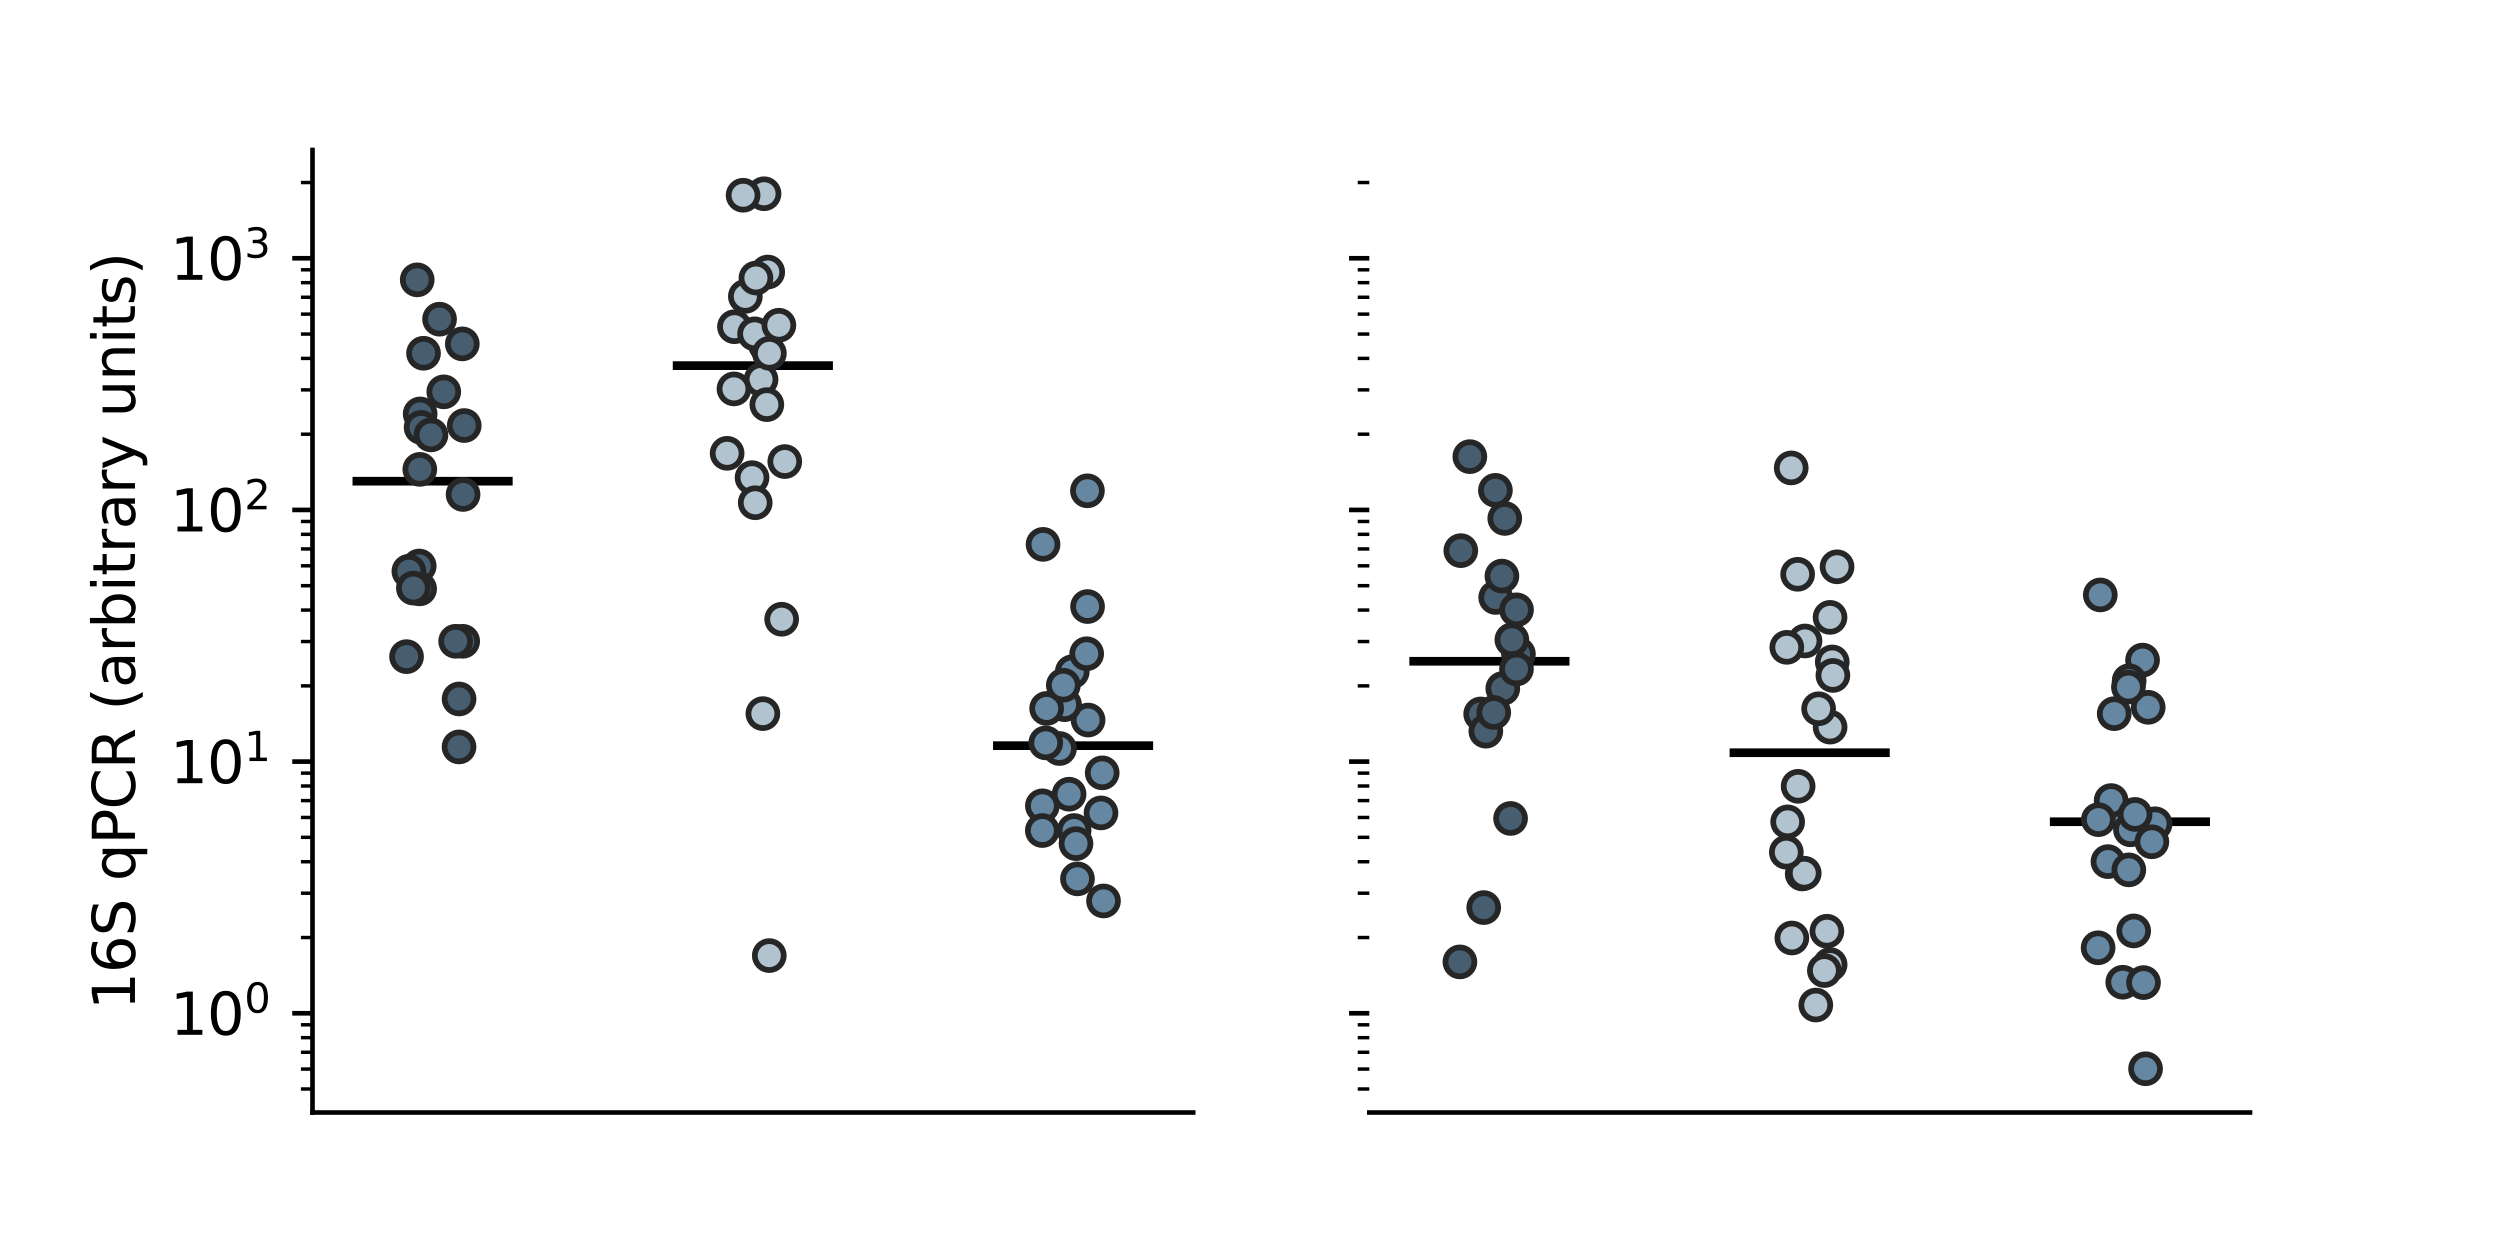 <?xml version="1.0" encoding="utf-8" standalone="no"?>
<!DOCTYPE svg PUBLIC "-//W3C//DTD SVG 1.1//EN"
  "http://www.w3.org/Graphics/SVG/1.1/DTD/svg11.dtd">
<svg xmlns:xlink="http://www.w3.org/1999/xlink" width="432pt" height="216pt" viewBox="0 0 432 216" xmlns="http://www.w3.org/2000/svg" version="1.1">
 <defs>
  <style type="text/css">*{stroke-linejoin: round; stroke-linecap: butt}</style>
 </defs>
 <g id="figure_1">
  <g id="patch_1">
   <path d="M 0 216 
L 432 216 
L 432 0 
L 0 0 
z
" style="fill: #ffffff"/>
  </g>
  <g id="axes_1">
   <g id="patch_2">
    <path d="M 54 192.24 
L 206.182 192.24 
L 206.182 25.92 
L 54 25.92 
z
" style="fill: #ffffff"/>
   </g>
   <g id="matplotlib.axis_1"/>
   <g id="matplotlib.axis_2">
    <g id="ytick_1">
     <g id="line2d_1">
      <defs>
       <path id="mba3222e190" d="M 0 0 
L -3.5 0 
" style="stroke: #000000; stroke-width: 0.8"/>
      </defs>
      <g>
       <use xlink:href="#mba3222e190" x="54" y="175.092" style="stroke: #000000; stroke-width: 0.8"/>
      </g>
     </g>
     <g id="text_1">
      <!-- $\mathdefault{10^{0}}$ -->
      <g transform="translate(29.4 178.891) scale(0.1 -0.1)">
       <defs>
        <path id="DejaVuSans-31" d="M 794 531 
L 1825 531 
L 1825 4091 
L 703 3866 
L 703 4441 
L 1819 4666 
L 2450 4666 
L 2450 531 
L 3481 531 
L 3481 0 
L 794 0 
L 794 531 
z
" transform="scale(0.016)"/>
        <path id="DejaVuSans-30" d="M 2034 4250 
Q 1547 4250 1301 3770 
Q 1056 3291 1056 2328 
Q 1056 1369 1301 889 
Q 1547 409 2034 409 
Q 2525 409 2770 889 
Q 3016 1369 3016 2328 
Q 3016 3291 2770 3770 
Q 2525 4250 2034 4250 
z
M 2034 4750 
Q 2819 4750 3233 4129 
Q 3647 3509 3647 2328 
Q 3647 1150 3233 529 
Q 2819 -91 2034 -91 
Q 1250 -91 836 529 
Q 422 1150 422 2328 
Q 422 3509 836 4129 
Q 1250 4750 2034 4750 
z
" transform="scale(0.016)"/>
       </defs>
       <use xlink:href="#DejaVuSans-31" transform="translate(0 0.766)"/>
       <use xlink:href="#DejaVuSans-30" transform="translate(63.623 0.766)"/>
       <use xlink:href="#DejaVuSans-30" transform="translate(128.203 39.047) scale(0.7)"/>
      </g>
     </g>
    </g>
    <g id="ytick_2">
     <g id="line2d_2">
      <g>
       <use xlink:href="#mba3222e190" x="54" y="131.605" style="stroke: #000000; stroke-width: 0.8"/>
      </g>
     </g>
     <g id="text_2">
      <!-- $\mathdefault{10^{1}}$ -->
      <g transform="translate(29.4 135.404) scale(0.1 -0.1)">
       <use xlink:href="#DejaVuSans-31" transform="translate(0 0.684)"/>
       <use xlink:href="#DejaVuSans-30" transform="translate(63.623 0.684)"/>
       <use xlink:href="#DejaVuSans-31" transform="translate(128.203 38.966) scale(0.7)"/>
      </g>
     </g>
    </g>
    <g id="ytick_3">
     <g id="line2d_3">
      <g>
       <use xlink:href="#mba3222e190" x="54" y="88.118" style="stroke: #000000; stroke-width: 0.8"/>
      </g>
     </g>
     <g id="text_3">
      <!-- $\mathdefault{10^{2}}$ -->
      <g transform="translate(29.4 91.917) scale(0.1 -0.1)">
       <defs>
        <path id="DejaVuSans-32" d="M 1228 531 
L 3431 531 
L 3431 0 
L 469 0 
L 469 531 
Q 828 903 1448 1529 
Q 2069 2156 2228 2338 
Q 2531 2678 2651 2914 
Q 2772 3150 2772 3378 
Q 2772 3750 2511 3984 
Q 2250 4219 1831 4219 
Q 1534 4219 1204 4116 
Q 875 4013 500 3803 
L 500 4441 
Q 881 4594 1212 4672 
Q 1544 4750 1819 4750 
Q 2544 4750 2975 4387 
Q 3406 4025 3406 3419 
Q 3406 3131 3298 2873 
Q 3191 2616 2906 2266 
Q 2828 2175 2409 1742 
Q 1991 1309 1228 531 
z
" transform="scale(0.016)"/>
       </defs>
       <use xlink:href="#DejaVuSans-31" transform="translate(0 0.766)"/>
       <use xlink:href="#DejaVuSans-30" transform="translate(63.623 0.766)"/>
       <use xlink:href="#DejaVuSans-32" transform="translate(128.203 39.047) scale(0.7)"/>
      </g>
     </g>
    </g>
    <g id="ytick_4">
     <g id="line2d_4">
      <g>
       <use xlink:href="#mba3222e190" x="54" y="44.631" style="stroke: #000000; stroke-width: 0.8"/>
      </g>
     </g>
     <g id="text_4">
      <!-- $\mathdefault{10^{3}}$ -->
      <g transform="translate(29.4 48.43) scale(0.1 -0.1)">
       <defs>
        <path id="DejaVuSans-33" d="M 2597 2516 
Q 3050 2419 3304 2112 
Q 3559 1806 3559 1356 
Q 3559 666 3084 287 
Q 2609 -91 1734 -91 
Q 1441 -91 1130 -33 
Q 819 25 488 141 
L 488 750 
Q 750 597 1062 519 
Q 1375 441 1716 441 
Q 2309 441 2620 675 
Q 2931 909 2931 1356 
Q 2931 1769 2642 2001 
Q 2353 2234 1838 2234 
L 1294 2234 
L 1294 2753 
L 1863 2753 
Q 2328 2753 2575 2939 
Q 2822 3125 2822 3475 
Q 2822 3834 2567 4026 
Q 2313 4219 1838 4219 
Q 1578 4219 1281 4162 
Q 984 4106 628 3988 
L 628 4550 
Q 988 4650 1302 4700 
Q 1616 4750 1894 4750 
Q 2613 4750 3031 4423 
Q 3450 4097 3450 3541 
Q 3450 3153 3228 2886 
Q 3006 2619 2597 2516 
z
" transform="scale(0.016)"/>
       </defs>
       <use xlink:href="#DejaVuSans-31" transform="translate(0 0.766)"/>
       <use xlink:href="#DejaVuSans-30" transform="translate(63.623 0.766)"/>
       <use xlink:href="#DejaVuSans-33" transform="translate(128.203 39.047) scale(0.7)"/>
      </g>
     </g>
    </g>
    <g id="ytick_5">
     <g id="line2d_5">
      <defs>
       <path id="m09e8d6fac7" d="M 0 0 
L -2 0 
" style="stroke: #000000; stroke-width: 0.6"/>
      </defs>
      <g>
       <use xlink:href="#m09e8d6fac7" x="54" y="188.183" style="stroke: #000000; stroke-width: 0.6"/>
      </g>
     </g>
    </g>
    <g id="ytick_6">
     <g id="line2d_6">
      <g>
       <use xlink:href="#m09e8d6fac7" x="54" y="184.739" style="stroke: #000000; stroke-width: 0.6"/>
      </g>
     </g>
    </g>
    <g id="ytick_7">
     <g id="line2d_7">
      <g>
       <use xlink:href="#m09e8d6fac7" x="54" y="181.828" style="stroke: #000000; stroke-width: 0.6"/>
      </g>
     </g>
    </g>
    <g id="ytick_8">
     <g id="line2d_8">
      <g>
       <use xlink:href="#m09e8d6fac7" x="54" y="179.306" style="stroke: #000000; stroke-width: 0.6"/>
      </g>
     </g>
    </g>
    <g id="ytick_9">
     <g id="line2d_9">
      <g>
       <use xlink:href="#m09e8d6fac7" x="54" y="177.082" style="stroke: #000000; stroke-width: 0.6"/>
      </g>
     </g>
    </g>
    <g id="ytick_10">
     <g id="line2d_10">
      <g>
       <use xlink:href="#m09e8d6fac7" x="54" y="162.001" style="stroke: #000000; stroke-width: 0.6"/>
      </g>
     </g>
    </g>
    <g id="ytick_11">
     <g id="line2d_11">
      <g>
       <use xlink:href="#m09e8d6fac7" x="54" y="154.343" style="stroke: #000000; stroke-width: 0.6"/>
      </g>
     </g>
    </g>
    <g id="ytick_12">
     <g id="line2d_12">
      <g>
       <use xlink:href="#m09e8d6fac7" x="54" y="148.91" style="stroke: #000000; stroke-width: 0.6"/>
      </g>
     </g>
    </g>
    <g id="ytick_13">
     <g id="line2d_13">
      <g>
       <use xlink:href="#m09e8d6fac7" x="54" y="144.696" style="stroke: #000000; stroke-width: 0.6"/>
      </g>
     </g>
    </g>
    <g id="ytick_14">
     <g id="line2d_14">
      <g>
       <use xlink:href="#m09e8d6fac7" x="54" y="141.253" style="stroke: #000000; stroke-width: 0.6"/>
      </g>
     </g>
    </g>
    <g id="ytick_15">
     <g id="line2d_15">
      <g>
       <use xlink:href="#m09e8d6fac7" x="54" y="138.341" style="stroke: #000000; stroke-width: 0.6"/>
      </g>
     </g>
    </g>
    <g id="ytick_16">
     <g id="line2d_16">
      <g>
       <use xlink:href="#m09e8d6fac7" x="54" y="135.819" style="stroke: #000000; stroke-width: 0.6"/>
      </g>
     </g>
    </g>
    <g id="ytick_17">
     <g id="line2d_17">
      <g>
       <use xlink:href="#m09e8d6fac7" x="54" y="133.595" style="stroke: #000000; stroke-width: 0.6"/>
      </g>
     </g>
    </g>
    <g id="ytick_18">
     <g id="line2d_18">
      <g>
       <use xlink:href="#m09e8d6fac7" x="54" y="118.514" style="stroke: #000000; stroke-width: 0.6"/>
      </g>
     </g>
    </g>
    <g id="ytick_19">
     <g id="line2d_19">
      <g>
       <use xlink:href="#m09e8d6fac7" x="54" y="110.856" style="stroke: #000000; stroke-width: 0.6"/>
      </g>
     </g>
    </g>
    <g id="ytick_20">
     <g id="line2d_20">
      <g>
       <use xlink:href="#m09e8d6fac7" x="54" y="105.423" style="stroke: #000000; stroke-width: 0.6"/>
      </g>
     </g>
    </g>
    <g id="ytick_21">
     <g id="line2d_21">
      <g>
       <use xlink:href="#m09e8d6fac7" x="54" y="101.209" style="stroke: #000000; stroke-width: 0.6"/>
      </g>
     </g>
    </g>
    <g id="ytick_22">
     <g id="line2d_22">
      <g>
       <use xlink:href="#m09e8d6fac7" x="54" y="97.766" style="stroke: #000000; stroke-width: 0.6"/>
      </g>
     </g>
    </g>
    <g id="ytick_23">
     <g id="line2d_23">
      <g>
       <use xlink:href="#m09e8d6fac7" x="54" y="94.854" style="stroke: #000000; stroke-width: 0.6"/>
      </g>
     </g>
    </g>
    <g id="ytick_24">
     <g id="line2d_24">
      <g>
       <use xlink:href="#m09e8d6fac7" x="54" y="92.332" style="stroke: #000000; stroke-width: 0.6"/>
      </g>
     </g>
    </g>
    <g id="ytick_25">
     <g id="line2d_25">
      <g>
       <use xlink:href="#m09e8d6fac7" x="54" y="90.108" style="stroke: #000000; stroke-width: 0.6"/>
      </g>
     </g>
    </g>
    <g id="ytick_26">
     <g id="line2d_26">
      <g>
       <use xlink:href="#m09e8d6fac7" x="54" y="75.027" style="stroke: #000000; stroke-width: 0.6"/>
      </g>
     </g>
    </g>
    <g id="ytick_27">
     <g id="line2d_27">
      <g>
       <use xlink:href="#m09e8d6fac7" x="54" y="67.37" style="stroke: #000000; stroke-width: 0.6"/>
      </g>
     </g>
    </g>
    <g id="ytick_28">
     <g id="line2d_28">
      <g>
       <use xlink:href="#m09e8d6fac7" x="54" y="61.936" style="stroke: #000000; stroke-width: 0.6"/>
      </g>
     </g>
    </g>
    <g id="ytick_29">
     <g id="line2d_29">
      <g>
       <use xlink:href="#m09e8d6fac7" x="54" y="57.722" style="stroke: #000000; stroke-width: 0.6"/>
      </g>
     </g>
    </g>
    <g id="ytick_30">
     <g id="line2d_30">
      <g>
       <use xlink:href="#m09e8d6fac7" x="54" y="54.279" style="stroke: #000000; stroke-width: 0.6"/>
      </g>
     </g>
    </g>
    <g id="ytick_31">
     <g id="line2d_31">
      <g>
       <use xlink:href="#m09e8d6fac7" x="54" y="51.367" style="stroke: #000000; stroke-width: 0.6"/>
      </g>
     </g>
    </g>
    <g id="ytick_32">
     <g id="line2d_32">
      <g>
       <use xlink:href="#m09e8d6fac7" x="54" y="48.845" style="stroke: #000000; stroke-width: 0.6"/>
      </g>
     </g>
    </g>
    <g id="ytick_33">
     <g id="line2d_33">
      <g>
       <use xlink:href="#m09e8d6fac7" x="54" y="46.621" style="stroke: #000000; stroke-width: 0.6"/>
      </g>
     </g>
    </g>
    <g id="ytick_34">
     <g id="line2d_34">
      <g>
       <use xlink:href="#m09e8d6fac7" x="54" y="31.54" style="stroke: #000000; stroke-width: 0.6"/>
      </g>
     </g>
    </g>
    <g id="text_5">
     <!-- 16S qPCR (arbitrary units) -->
     <g transform="translate(23.32 174.509) rotate(-90) scale(0.1 -0.1)">
      <defs>
       <path id="DejaVuSans-36" d="M 2113 2584 
Q 1688 2584 1439 2293 
Q 1191 2003 1191 1497 
Q 1191 994 1439 701 
Q 1688 409 2113 409 
Q 2538 409 2786 701 
Q 3034 994 3034 1497 
Q 3034 2003 2786 2293 
Q 2538 2584 2113 2584 
z
M 3366 4563 
L 3366 3988 
Q 3128 4100 2886 4159 
Q 2644 4219 2406 4219 
Q 1781 4219 1451 3797 
Q 1122 3375 1075 2522 
Q 1259 2794 1537 2939 
Q 1816 3084 2150 3084 
Q 2853 3084 3261 2657 
Q 3669 2231 3669 1497 
Q 3669 778 3244 343 
Q 2819 -91 2113 -91 
Q 1303 -91 875 529 
Q 447 1150 447 2328 
Q 447 3434 972 4092 
Q 1497 4750 2381 4750 
Q 2619 4750 2861 4703 
Q 3103 4656 3366 4563 
z
" transform="scale(0.016)"/>
       <path id="DejaVuSans-53" d="M 3425 4513 
L 3425 3897 
Q 3066 4069 2747 4153 
Q 2428 4238 2131 4238 
Q 1616 4238 1336 4038 
Q 1056 3838 1056 3469 
Q 1056 3159 1242 3001 
Q 1428 2844 1947 2747 
L 2328 2669 
Q 3034 2534 3370 2195 
Q 3706 1856 3706 1288 
Q 3706 609 3251 259 
Q 2797 -91 1919 -91 
Q 1588 -91 1214 -16 
Q 841 59 441 206 
L 441 856 
Q 825 641 1194 531 
Q 1563 422 1919 422 
Q 2459 422 2753 634 
Q 3047 847 3047 1241 
Q 3047 1584 2836 1778 
Q 2625 1972 2144 2069 
L 1759 2144 
Q 1053 2284 737 2584 
Q 422 2884 422 3419 
Q 422 4038 858 4394 
Q 1294 4750 2059 4750 
Q 2388 4750 2728 4690 
Q 3069 4631 3425 4513 
z
" transform="scale(0.016)"/>
       <path id="DejaVuSans-20" transform="scale(0.016)"/>
       <path id="DejaVuSans-71" d="M 947 1747 
Q 947 1113 1208 752 
Q 1469 391 1925 391 
Q 2381 391 2643 752 
Q 2906 1113 2906 1747 
Q 2906 2381 2643 2742 
Q 2381 3103 1925 3103 
Q 1469 3103 1208 2742 
Q 947 2381 947 1747 
z
M 2906 525 
Q 2725 213 2448 61 
Q 2172 -91 1784 -91 
Q 1150 -91 751 415 
Q 353 922 353 1747 
Q 353 2572 751 3078 
Q 1150 3584 1784 3584 
Q 2172 3584 2448 3432 
Q 2725 3281 2906 2969 
L 2906 3500 
L 3481 3500 
L 3481 -1331 
L 2906 -1331 
L 2906 525 
z
" transform="scale(0.016)"/>
       <path id="DejaVuSans-50" d="M 1259 4147 
L 1259 2394 
L 2053 2394 
Q 2494 2394 2734 2622 
Q 2975 2850 2975 3272 
Q 2975 3691 2734 3919 
Q 2494 4147 2053 4147 
L 1259 4147 
z
M 628 4666 
L 2053 4666 
Q 2838 4666 3239 4311 
Q 3641 3956 3641 3272 
Q 3641 2581 3239 2228 
Q 2838 1875 2053 1875 
L 1259 1875 
L 1259 0 
L 628 0 
L 628 4666 
z
" transform="scale(0.016)"/>
       <path id="DejaVuSans-43" d="M 4122 4306 
L 4122 3641 
Q 3803 3938 3442 4084 
Q 3081 4231 2675 4231 
Q 1875 4231 1450 3742 
Q 1025 3253 1025 2328 
Q 1025 1406 1450 917 
Q 1875 428 2675 428 
Q 3081 428 3442 575 
Q 3803 722 4122 1019 
L 4122 359 
Q 3791 134 3420 21 
Q 3050 -91 2638 -91 
Q 1578 -91 968 557 
Q 359 1206 359 2328 
Q 359 3453 968 4101 
Q 1578 4750 2638 4750 
Q 3056 4750 3426 4639 
Q 3797 4528 4122 4306 
z
" transform="scale(0.016)"/>
       <path id="DejaVuSans-52" d="M 2841 2188 
Q 3044 2119 3236 1894 
Q 3428 1669 3622 1275 
L 4263 0 
L 3584 0 
L 2988 1197 
Q 2756 1666 2539 1819 
Q 2322 1972 1947 1972 
L 1259 1972 
L 1259 0 
L 628 0 
L 628 4666 
L 2053 4666 
Q 2853 4666 3247 4331 
Q 3641 3997 3641 3322 
Q 3641 2881 3436 2590 
Q 3231 2300 2841 2188 
z
M 1259 4147 
L 1259 2491 
L 2053 2491 
Q 2509 2491 2742 2702 
Q 2975 2913 2975 3322 
Q 2975 3731 2742 3939 
Q 2509 4147 2053 4147 
L 1259 4147 
z
" transform="scale(0.016)"/>
       <path id="DejaVuSans-28" d="M 1984 4856 
Q 1566 4138 1362 3434 
Q 1159 2731 1159 2009 
Q 1159 1288 1364 580 
Q 1569 -128 1984 -844 
L 1484 -844 
Q 1016 -109 783 600 
Q 550 1309 550 2009 
Q 550 2706 781 3412 
Q 1013 4119 1484 4856 
L 1984 4856 
z
" transform="scale(0.016)"/>
       <path id="DejaVuSans-61" d="M 2194 1759 
Q 1497 1759 1228 1600 
Q 959 1441 959 1056 
Q 959 750 1161 570 
Q 1363 391 1709 391 
Q 2188 391 2477 730 
Q 2766 1069 2766 1631 
L 2766 1759 
L 2194 1759 
z
M 3341 1997 
L 3341 0 
L 2766 0 
L 2766 531 
Q 2569 213 2275 61 
Q 1981 -91 1556 -91 
Q 1019 -91 701 211 
Q 384 513 384 1019 
Q 384 1609 779 1909 
Q 1175 2209 1959 2209 
L 2766 2209 
L 2766 2266 
Q 2766 2663 2505 2880 
Q 2244 3097 1772 3097 
Q 1472 3097 1187 3025 
Q 903 2953 641 2809 
L 641 3341 
Q 956 3463 1253 3523 
Q 1550 3584 1831 3584 
Q 2591 3584 2966 3190 
Q 3341 2797 3341 1997 
z
" transform="scale(0.016)"/>
       <path id="DejaVuSans-72" d="M 2631 2963 
Q 2534 3019 2420 3045 
Q 2306 3072 2169 3072 
Q 1681 3072 1420 2755 
Q 1159 2438 1159 1844 
L 1159 0 
L 581 0 
L 581 3500 
L 1159 3500 
L 1159 2956 
Q 1341 3275 1631 3429 
Q 1922 3584 2338 3584 
Q 2397 3584 2469 3576 
Q 2541 3569 2628 3553 
L 2631 2963 
z
" transform="scale(0.016)"/>
       <path id="DejaVuSans-62" d="M 3116 1747 
Q 3116 2381 2855 2742 
Q 2594 3103 2138 3103 
Q 1681 3103 1420 2742 
Q 1159 2381 1159 1747 
Q 1159 1113 1420 752 
Q 1681 391 2138 391 
Q 2594 391 2855 752 
Q 3116 1113 3116 1747 
z
M 1159 2969 
Q 1341 3281 1617 3432 
Q 1894 3584 2278 3584 
Q 2916 3584 3314 3078 
Q 3713 2572 3713 1747 
Q 3713 922 3314 415 
Q 2916 -91 2278 -91 
Q 1894 -91 1617 61 
Q 1341 213 1159 525 
L 1159 0 
L 581 0 
L 581 4863 
L 1159 4863 
L 1159 2969 
z
" transform="scale(0.016)"/>
       <path id="DejaVuSans-69" d="M 603 3500 
L 1178 3500 
L 1178 0 
L 603 0 
L 603 3500 
z
M 603 4863 
L 1178 4863 
L 1178 4134 
L 603 4134 
L 603 4863 
z
" transform="scale(0.016)"/>
       <path id="DejaVuSans-74" d="M 1172 4494 
L 1172 3500 
L 2356 3500 
L 2356 3053 
L 1172 3053 
L 1172 1153 
Q 1172 725 1289 603 
Q 1406 481 1766 481 
L 2356 481 
L 2356 0 
L 1766 0 
Q 1100 0 847 248 
Q 594 497 594 1153 
L 594 3053 
L 172 3053 
L 172 3500 
L 594 3500 
L 594 4494 
L 1172 4494 
z
" transform="scale(0.016)"/>
       <path id="DejaVuSans-79" d="M 2059 -325 
Q 1816 -950 1584 -1140 
Q 1353 -1331 966 -1331 
L 506 -1331 
L 506 -850 
L 844 -850 
Q 1081 -850 1212 -737 
Q 1344 -625 1503 -206 
L 1606 56 
L 191 3500 
L 800 3500 
L 1894 763 
L 2988 3500 
L 3597 3500 
L 2059 -325 
z
" transform="scale(0.016)"/>
       <path id="DejaVuSans-75" d="M 544 1381 
L 544 3500 
L 1119 3500 
L 1119 1403 
Q 1119 906 1312 657 
Q 1506 409 1894 409 
Q 2359 409 2629 706 
Q 2900 1003 2900 1516 
L 2900 3500 
L 3475 3500 
L 3475 0 
L 2900 0 
L 2900 538 
Q 2691 219 2414 64 
Q 2138 -91 1772 -91 
Q 1169 -91 856 284 
Q 544 659 544 1381 
z
M 1991 3584 
L 1991 3584 
z
" transform="scale(0.016)"/>
       <path id="DejaVuSans-6e" d="M 3513 2113 
L 3513 0 
L 2938 0 
L 2938 2094 
Q 2938 2591 2744 2837 
Q 2550 3084 2163 3084 
Q 1697 3084 1428 2787 
Q 1159 2491 1159 1978 
L 1159 0 
L 581 0 
L 581 3500 
L 1159 3500 
L 1159 2956 
Q 1366 3272 1645 3428 
Q 1925 3584 2291 3584 
Q 2894 3584 3203 3211 
Q 3513 2838 3513 2113 
z
" transform="scale(0.016)"/>
       <path id="DejaVuSans-73" d="M 2834 3397 
L 2834 2853 
Q 2591 2978 2328 3040 
Q 2066 3103 1784 3103 
Q 1356 3103 1142 2972 
Q 928 2841 928 2578 
Q 928 2378 1081 2264 
Q 1234 2150 1697 2047 
L 1894 2003 
Q 2506 1872 2764 1633 
Q 3022 1394 3022 966 
Q 3022 478 2636 193 
Q 2250 -91 1575 -91 
Q 1294 -91 989 -36 
Q 684 19 347 128 
L 347 722 
Q 666 556 975 473 
Q 1284 391 1588 391 
Q 1994 391 2212 530 
Q 2431 669 2431 922 
Q 2431 1156 2273 1281 
Q 2116 1406 1581 1522 
L 1381 1569 
Q 847 1681 609 1914 
Q 372 2147 372 2553 
Q 372 3047 722 3315 
Q 1072 3584 1716 3584 
Q 2034 3584 2315 3537 
Q 2597 3491 2834 3397 
z
" transform="scale(0.016)"/>
       <path id="DejaVuSans-29" d="M 513 4856 
L 1013 4856 
Q 1481 4119 1714 3412 
Q 1947 2706 1947 2009 
Q 1947 1309 1714 600 
Q 1481 -109 1013 -844 
L 513 -844 
Q 928 -128 1133 580 
Q 1338 1288 1338 2009 
Q 1338 2731 1133 3434 
Q 928 4138 513 4856 
z
" transform="scale(0.016)"/>
      </defs>
      <use xlink:href="#DejaVuSans-31"/>
      <use xlink:href="#DejaVuSans-36" x="63.623"/>
      <use xlink:href="#DejaVuSans-53" x="127.246"/>
      <use xlink:href="#DejaVuSans-20" x="190.723"/>
      <use xlink:href="#DejaVuSans-71" x="222.51"/>
      <use xlink:href="#DejaVuSans-50" x="285.986"/>
      <use xlink:href="#DejaVuSans-43" x="346.289"/>
      <use xlink:href="#DejaVuSans-52" x="416.113"/>
      <use xlink:href="#DejaVuSans-20" x="485.596"/>
      <use xlink:href="#DejaVuSans-28" x="517.383"/>
      <use xlink:href="#DejaVuSans-61" x="556.396"/>
      <use xlink:href="#DejaVuSans-72" x="617.676"/>
      <use xlink:href="#DejaVuSans-62" x="658.789"/>
      <use xlink:href="#DejaVuSans-69" x="722.266"/>
      <use xlink:href="#DejaVuSans-74" x="750.049"/>
      <use xlink:href="#DejaVuSans-72" x="789.258"/>
      <use xlink:href="#DejaVuSans-61" x="830.371"/>
      <use xlink:href="#DejaVuSans-72" x="891.65"/>
      <use xlink:href="#DejaVuSans-79" x="932.764"/>
      <use xlink:href="#DejaVuSans-20" x="991.943"/>
      <use xlink:href="#DejaVuSans-75" x="1023.73"/>
      <use xlink:href="#DejaVuSans-6e" x="1087.109"/>
      <use xlink:href="#DejaVuSans-69" x="1150.488"/>
      <use xlink:href="#DejaVuSans-74" x="1178.271"/>
      <use xlink:href="#DejaVuSans-73" x="1217.48"/>
      <use xlink:href="#DejaVuSans-29" x="1269.58"/>
     </g>
    </g>
   </g>
   <g id="LineCollection_1">
    <path d="M 60.917 83.151 
L 88.587 83.151 
" clip-path="url(#p75108fe30d)" style="fill: none; stroke: #000000; stroke-width: 1.5"/>
   </g>
   <g id="LineCollection_2">
    <path d="M 116.256 63.182 
L 143.926 63.182 
" clip-path="url(#p75108fe30d)" style="fill: none; stroke: #000000; stroke-width: 1.5"/>
   </g>
   <g id="LineCollection_3">
    <path d="M 171.595 128.85 
L 199.264 128.85 
" clip-path="url(#p75108fe30d)" style="fill: none; stroke: #000000; stroke-width: 1.5"/>
   </g>
   <g id="patch_3">
    <path d="M 54 192.24 
L 54 25.92 
" style="fill: none; stroke: #000000; stroke-width: 0.8; stroke-linejoin: miter; stroke-linecap: square"/>
   </g>
   <g id="patch_4">
    <path d="M 54 192.24 
L 206.182 192.24 
" style="fill: none; stroke: #000000; stroke-width: 0.8; stroke-linejoin: miter; stroke-linecap: square"/>
   </g>
   <g id="PathCollection_1">
    <defs>
     <path id="C0_0_442e6385e1" d="M 0 2.5 
C 0.663 2.5 1.299 2.237 1.768 1.768 
C 2.237 1.299 2.5 0.663 2.5 -0 
C 2.5 -0.663 2.237 -1.299 1.768 -1.768 
C 1.299 -2.237 0.663 -2.5 0 -2.5 
C -0.663 -2.5 -1.299 -2.237 -1.768 -1.768 
C -2.237 -1.299 -2.5 -0.663 -2.5 0 
C -2.5 0.663 -2.237 1.299 -1.768 1.768 
C -1.299 2.237 -0.663 2.5 0 2.5 
z
"/>
    </defs>
    <g clip-path="url(#p75108fe30d)">
     <use xlink:href="#C0_0_442e6385e1" x="72.603" y="71.528" style="fill: #465e70; stroke: #262626"/>
    </g>
    <g clip-path="url(#p75108fe30d)">
     <use xlink:href="#C0_0_442e6385e1" x="72.438" y="97.805" style="fill: #465e70; stroke: #262626"/>
    </g>
    <g clip-path="url(#p75108fe30d)">
     <use xlink:href="#C0_0_442e6385e1" x="72.543" y="81.107" style="fill: #465e70; stroke: #262626"/>
    </g>
    <g clip-path="url(#p75108fe30d)">
     <use xlink:href="#C0_0_442e6385e1" x="75.956" y="55.153" style="fill: #465e70; stroke: #262626"/>
    </g>
    <g clip-path="url(#p75108fe30d)">
     <use xlink:href="#C0_0_442e6385e1" x="72.512" y="101.753" style="fill: #465e70; stroke: #262626"/>
    </g>
    <g clip-path="url(#p75108fe30d)">
     <use xlink:href="#C0_0_442e6385e1" x="79.321" y="129.066" style="fill: #465e70; stroke: #262626"/>
    </g>
    <g clip-path="url(#p75108fe30d)">
     <use xlink:href="#C0_0_442e6385e1" x="76.683" y="67.709" style="fill: #465e70; stroke: #262626"/>
    </g>
    <g clip-path="url(#p75108fe30d)">
     <use xlink:href="#C0_0_442e6385e1" x="80.22" y="73.534" style="fill: #465e70; stroke: #262626"/>
    </g>
    <g clip-path="url(#p75108fe30d)">
     <use xlink:href="#C0_0_442e6385e1" x="73.185" y="61.042" style="fill: #465e70; stroke: #262626"/>
    </g>
    <g clip-path="url(#p75108fe30d)">
     <use xlink:href="#C0_0_442e6385e1" x="72.765" y="73.858" style="fill: #465e70; stroke: #262626"/>
    </g>
    <g clip-path="url(#p75108fe30d)">
     <use xlink:href="#C0_0_442e6385e1" x="79.954" y="110.814" style="fill: #465e70; stroke: #262626"/>
    </g>
    <g clip-path="url(#p75108fe30d)">
     <use xlink:href="#C0_0_442e6385e1" x="79.886" y="59.424" style="fill: #465e70; stroke: #262626"/>
    </g>
    <g clip-path="url(#p75108fe30d)">
     <use xlink:href="#C0_0_442e6385e1" x="70.653" y="98.711" style="fill: #465e70; stroke: #262626"/>
    </g>
    <g clip-path="url(#p75108fe30d)">
     <use xlink:href="#C0_0_442e6385e1" x="80.017" y="85.443" style="fill: #465e70; stroke: #262626"/>
    </g>
    <g clip-path="url(#p75108fe30d)">
     <use xlink:href="#C0_0_442e6385e1" x="78.735" y="110.814" style="fill: #465e70; stroke: #262626"/>
    </g>
    <g clip-path="url(#p75108fe30d)">
     <use xlink:href="#C0_0_442e6385e1" x="79.329" y="120.782" style="fill: #465e70; stroke: #262626"/>
    </g>
    <g clip-path="url(#p75108fe30d)">
     <use xlink:href="#C0_0_442e6385e1" x="70.251" y="113.468" style="fill: #465e70; stroke: #262626"/>
    </g>
    <g clip-path="url(#p75108fe30d)">
     <use xlink:href="#C0_0_442e6385e1" x="74.474" y="75.152" style="fill: #465e70; stroke: #262626"/>
    </g>
    <g clip-path="url(#p75108fe30d)">
     <use xlink:href="#C0_0_442e6385e1" x="71.431" y="101.624" style="fill: #465e70; stroke: #262626"/>
    </g>
    <g clip-path="url(#p75108fe30d)">
     <use xlink:href="#C0_0_442e6385e1" x="72.095" y="48.357" style="fill: #465e70; stroke: #262626"/>
    </g>
   </g>
   <g id="PathCollection_2">
    <defs>
     <path id="C1_0_521fe008a7" d="M 0 2.5 
C 0.663 2.5 1.299 2.237 1.768 1.768 
C 2.237 1.299 2.5 0.663 2.5 -0 
C 2.5 -0.663 2.237 -1.299 1.768 -1.768 
C 1.299 -2.237 0.663 -2.5 0 -2.5 
C -0.663 -2.5 -1.299 -2.237 -1.768 -1.768 
C -2.237 -1.299 -2.5 -0.663 -2.5 0 
C -2.5 0.663 -2.237 1.299 -1.768 1.768 
C -1.299 2.237 -0.663 2.5 0 2.5 
z
"/>
    </defs>
    <g clip-path="url(#p75108fe30d)">
     <use xlink:href="#C1_0_521fe008a7" x="131.51" y="65.583" style="fill: #b2c3d0; stroke: #262626"/>
    </g>
    <g clip-path="url(#p75108fe30d)">
     <use xlink:href="#C1_0_521fe008a7" x="129.955" y="82.54" style="fill: #b2c3d0; stroke: #262626"/>
    </g>
    <g clip-path="url(#p75108fe30d)">
     <use xlink:href="#C1_0_521fe008a7" x="125.648" y="78.333" style="fill: #b2c3d0; stroke: #262626"/>
    </g>
    <g clip-path="url(#p75108fe30d)">
     <use xlink:href="#C1_0_521fe008a7" x="132.027" y="33.48" style="fill: #b2c3d0; stroke: #262626"/>
    </g>
    <g clip-path="url(#p75108fe30d)">
     <use xlink:href="#C1_0_521fe008a7" x="132.509" y="69.919" style="fill: #b2c3d0; stroke: #262626"/>
    </g>
    <g clip-path="url(#p75108fe30d)">
     <use xlink:href="#C1_0_521fe008a7" x="132.93" y="165.126" style="fill: #b2c3d0; stroke: #262626"/>
    </g>
    <g clip-path="url(#p75108fe30d)">
     <use xlink:href="#C1_0_521fe008a7" x="135.61" y="79.757" style="fill: #b2c3d0; stroke: #262626"/>
    </g>
    <g clip-path="url(#p75108fe30d)">
     <use xlink:href="#C1_0_521fe008a7" x="126.83" y="67.201" style="fill: #b2c3d0; stroke: #262626"/>
    </g>
    <g clip-path="url(#p75108fe30d)">
     <use xlink:href="#C1_0_521fe008a7" x="126.916" y="56.457" style="fill: #b2c3d0; stroke: #262626"/>
    </g>
    <g clip-path="url(#p75108fe30d)">
     <use xlink:href="#C1_0_521fe008a7" x="132.285" y="59.628" style="fill: #b2c3d0; stroke: #262626"/>
    </g>
    <g clip-path="url(#p75108fe30d)">
     <use xlink:href="#C1_0_521fe008a7" x="130.394" y="57.686" style="fill: #b2c3d0; stroke: #262626"/>
    </g>
    <g clip-path="url(#p75108fe30d)">
     <use xlink:href="#C1_0_521fe008a7" x="128.406" y="33.739" style="fill: #b2c3d0; stroke: #262626"/>
    </g>
    <g clip-path="url(#p75108fe30d)">
     <use xlink:href="#C1_0_521fe008a7" x="131.826" y="123.315" style="fill: #b2c3d0; stroke: #262626"/>
    </g>
    <g clip-path="url(#p75108fe30d)">
     <use xlink:href="#C1_0_521fe008a7" x="128.796" y="51.214" style="fill: #b2c3d0; stroke: #262626"/>
    </g>
    <g clip-path="url(#p75108fe30d)">
     <use xlink:href="#C1_0_521fe008a7" x="135.071" y="107.005" style="fill: #b2c3d0; stroke: #262626"/>
    </g>
    <g clip-path="url(#p75108fe30d)">
     <use xlink:href="#C1_0_521fe008a7" x="132.948" y="61.052" style="fill: #b2c3d0; stroke: #262626"/>
    </g>
    <g clip-path="url(#p75108fe30d)">
     <use xlink:href="#C1_0_521fe008a7" x="130.503" y="86.876" style="fill: #b2c3d0; stroke: #262626"/>
    </g>
    <g clip-path="url(#p75108fe30d)">
     <use xlink:href="#C1_0_521fe008a7" x="132.667" y="47.007" style="fill: #b2c3d0; stroke: #262626"/>
    </g>
    <g clip-path="url(#p75108fe30d)">
     <use xlink:href="#C1_0_521fe008a7" x="130.626" y="48.043" style="fill: #b2c3d0; stroke: #262626"/>
    </g>
    <g clip-path="url(#p75108fe30d)">
     <use xlink:href="#C1_0_521fe008a7" x="134.589" y="56.198" style="fill: #b2c3d0; stroke: #262626"/>
    </g>
   </g>
   <g id="PathCollection_3">
    <defs>
     <path id="C2_0_f19fcb92e0" d="M 0 2.5 
C 0.663 2.5 1.299 2.237 1.768 1.768 
C 2.237 1.299 2.5 0.663 2.5 -0 
C 2.5 -0.663 2.237 -1.299 1.768 -1.768 
C 1.299 -2.237 0.663 -2.5 0 -2.5 
C -0.663 -2.5 -1.299 -2.237 -1.768 -1.768 
C -2.237 -1.299 -2.5 -0.663 -2.5 0 
C -2.5 0.663 -2.237 1.299 -1.768 1.768 
C -1.299 2.237 -0.663 2.5 0 2.5 
z
"/>
    </defs>
    <g clip-path="url(#p75108fe30d)">
     <use xlink:href="#C2_0_f19fcb92e0" x="180.123" y="139.245" style="fill: #6587a1; stroke: #262626"/>
    </g>
    <g clip-path="url(#p75108fe30d)">
     <use xlink:href="#C2_0_f19fcb92e0" x="185.285" y="116.074" style="fill: #6587a1; stroke: #262626"/>
    </g>
    <g clip-path="url(#p75108fe30d)">
     <use xlink:href="#C2_0_f19fcb92e0" x="188.021" y="124.423" style="fill: #6587a1; stroke: #262626"/>
    </g>
    <g clip-path="url(#p75108fe30d)">
     <use xlink:href="#C2_0_f19fcb92e0" x="190.461" y="133.549" style="fill: #6587a1; stroke: #262626"/>
    </g>
    <g clip-path="url(#p75108fe30d)">
     <use xlink:href="#C2_0_f19fcb92e0" x="186.19" y="151.865" style="fill: #6587a1; stroke: #262626"/>
    </g>
    <g clip-path="url(#p75108fe30d)">
     <use xlink:href="#C2_0_f19fcb92e0" x="190.687" y="155.684" style="fill: #6587a1; stroke: #262626"/>
    </g>
    <g clip-path="url(#p75108fe30d)">
     <use xlink:href="#C2_0_f19fcb92e0" x="184.741" y="137.238" style="fill: #6587a1; stroke: #262626"/>
    </g>
    <g clip-path="url(#p75108fe30d)">
     <use xlink:href="#C2_0_f19fcb92e0" x="187.779" y="112.967" style="fill: #6587a1; stroke: #262626"/>
    </g>
    <g clip-path="url(#p75108fe30d)">
     <use xlink:href="#C2_0_f19fcb92e0" x="187.907" y="84.813" style="fill: #6587a1; stroke: #262626"/>
    </g>
    <g clip-path="url(#p75108fe30d)">
     <use xlink:href="#C2_0_f19fcb92e0" x="183.08" y="129.342" style="fill: #6587a1; stroke: #262626"/>
    </g>
    <g clip-path="url(#p75108fe30d)">
     <use xlink:href="#C2_0_f19fcb92e0" x="180.707" y="128.371" style="fill: #6587a1; stroke: #262626"/>
    </g>
    <g clip-path="url(#p75108fe30d)">
     <use xlink:href="#C2_0_f19fcb92e0" x="187.929" y="104.812" style="fill: #6587a1; stroke: #262626"/>
    </g>
    <g clip-path="url(#p75108fe30d)">
     <use xlink:href="#C2_0_f19fcb92e0" x="190.252" y="140.474" style="fill: #6587a1; stroke: #262626"/>
    </g>
    <g clip-path="url(#p75108fe30d)">
     <use xlink:href="#C2_0_f19fcb92e0" x="183.954" y="121.769" style="fill: #6587a1; stroke: #262626"/>
    </g>
    <g clip-path="url(#p75108fe30d)">
     <use xlink:href="#C2_0_f19fcb92e0" x="185.608" y="143.516" style="fill: #6587a1; stroke: #262626"/>
    </g>
    <g clip-path="url(#p75108fe30d)">
     <use xlink:href="#C2_0_f19fcb92e0" x="180.859" y="122.417" style="fill: #6587a1; stroke: #262626"/>
    </g>
    <g clip-path="url(#p75108fe30d)">
     <use xlink:href="#C2_0_f19fcb92e0" x="180.113" y="143.516" style="fill: #6587a1; stroke: #262626"/>
    </g>
    <g clip-path="url(#p75108fe30d)">
     <use xlink:href="#C2_0_f19fcb92e0" x="185.933" y="145.782" style="fill: #6587a1; stroke: #262626"/>
    </g>
    <g clip-path="url(#p75108fe30d)">
     <use xlink:href="#C2_0_f19fcb92e0" x="183.742" y="118.404" style="fill: #6587a1; stroke: #262626"/>
    </g>
    <g clip-path="url(#p75108fe30d)">
     <use xlink:href="#C2_0_f19fcb92e0" x="180.239" y="94.068" style="fill: #6587a1; stroke: #262626"/>
    </g>
   </g>
  </g>
  <g id="axes_2">
   <g id="patch_5">
    <path d="M 236.618 192.24 
L 388.8 192.24 
L 388.8 25.92 
L 236.618 25.92 
z
" style="fill: #ffffff"/>
   </g>
   <g id="matplotlib.axis_3"/>
   <g id="matplotlib.axis_4">
    <g id="ytick_35">
     <g id="line2d_35">
      <g>
       <use xlink:href="#mba3222e190" x="236.618" y="175.092" style="stroke: #000000; stroke-width: 0.8"/>
      </g>
     </g>
    </g>
    <g id="ytick_36">
     <g id="line2d_36">
      <g>
       <use xlink:href="#mba3222e190" x="236.618" y="131.605" style="stroke: #000000; stroke-width: 0.8"/>
      </g>
     </g>
    </g>
    <g id="ytick_37">
     <g id="line2d_37">
      <g>
       <use xlink:href="#mba3222e190" x="236.618" y="88.118" style="stroke: #000000; stroke-width: 0.8"/>
      </g>
     </g>
    </g>
    <g id="ytick_38">
     <g id="line2d_38">
      <g>
       <use xlink:href="#mba3222e190" x="236.618" y="44.631" style="stroke: #000000; stroke-width: 0.8"/>
      </g>
     </g>
    </g>
    <g id="ytick_39">
     <g id="line2d_39">
      <g>
       <use xlink:href="#m09e8d6fac7" x="236.618" y="188.183" style="stroke: #000000; stroke-width: 0.6"/>
      </g>
     </g>
    </g>
    <g id="ytick_40">
     <g id="line2d_40">
      <g>
       <use xlink:href="#m09e8d6fac7" x="236.618" y="184.739" style="stroke: #000000; stroke-width: 0.6"/>
      </g>
     </g>
    </g>
    <g id="ytick_41">
     <g id="line2d_41">
      <g>
       <use xlink:href="#m09e8d6fac7" x="236.618" y="181.828" style="stroke: #000000; stroke-width: 0.6"/>
      </g>
     </g>
    </g>
    <g id="ytick_42">
     <g id="line2d_42">
      <g>
       <use xlink:href="#m09e8d6fac7" x="236.618" y="179.306" style="stroke: #000000; stroke-width: 0.6"/>
      </g>
     </g>
    </g>
    <g id="ytick_43">
     <g id="line2d_43">
      <g>
       <use xlink:href="#m09e8d6fac7" x="236.618" y="177.082" style="stroke: #000000; stroke-width: 0.6"/>
      </g>
     </g>
    </g>
    <g id="ytick_44">
     <g id="line2d_44">
      <g>
       <use xlink:href="#m09e8d6fac7" x="236.618" y="162.001" style="stroke: #000000; stroke-width: 0.6"/>
      </g>
     </g>
    </g>
    <g id="ytick_45">
     <g id="line2d_45">
      <g>
       <use xlink:href="#m09e8d6fac7" x="236.618" y="154.343" style="stroke: #000000; stroke-width: 0.6"/>
      </g>
     </g>
    </g>
    <g id="ytick_46">
     <g id="line2d_46">
      <g>
       <use xlink:href="#m09e8d6fac7" x="236.618" y="148.91" style="stroke: #000000; stroke-width: 0.6"/>
      </g>
     </g>
    </g>
    <g id="ytick_47">
     <g id="line2d_47">
      <g>
       <use xlink:href="#m09e8d6fac7" x="236.618" y="144.696" style="stroke: #000000; stroke-width: 0.6"/>
      </g>
     </g>
    </g>
    <g id="ytick_48">
     <g id="line2d_48">
      <g>
       <use xlink:href="#m09e8d6fac7" x="236.618" y="141.253" style="stroke: #000000; stroke-width: 0.6"/>
      </g>
     </g>
    </g>
    <g id="ytick_49">
     <g id="line2d_49">
      <g>
       <use xlink:href="#m09e8d6fac7" x="236.618" y="138.341" style="stroke: #000000; stroke-width: 0.6"/>
      </g>
     </g>
    </g>
    <g id="ytick_50">
     <g id="line2d_50">
      <g>
       <use xlink:href="#m09e8d6fac7" x="236.618" y="135.819" style="stroke: #000000; stroke-width: 0.6"/>
      </g>
     </g>
    </g>
    <g id="ytick_51">
     <g id="line2d_51">
      <g>
       <use xlink:href="#m09e8d6fac7" x="236.618" y="133.595" style="stroke: #000000; stroke-width: 0.6"/>
      </g>
     </g>
    </g>
    <g id="ytick_52">
     <g id="line2d_52">
      <g>
       <use xlink:href="#m09e8d6fac7" x="236.618" y="118.514" style="stroke: #000000; stroke-width: 0.6"/>
      </g>
     </g>
    </g>
    <g id="ytick_53">
     <g id="line2d_53">
      <g>
       <use xlink:href="#m09e8d6fac7" x="236.618" y="110.856" style="stroke: #000000; stroke-width: 0.6"/>
      </g>
     </g>
    </g>
    <g id="ytick_54">
     <g id="line2d_54">
      <g>
       <use xlink:href="#m09e8d6fac7" x="236.618" y="105.423" style="stroke: #000000; stroke-width: 0.6"/>
      </g>
     </g>
    </g>
    <g id="ytick_55">
     <g id="line2d_55">
      <g>
       <use xlink:href="#m09e8d6fac7" x="236.618" y="101.209" style="stroke: #000000; stroke-width: 0.6"/>
      </g>
     </g>
    </g>
    <g id="ytick_56">
     <g id="line2d_56">
      <g>
       <use xlink:href="#m09e8d6fac7" x="236.618" y="97.766" style="stroke: #000000; stroke-width: 0.6"/>
      </g>
     </g>
    </g>
    <g id="ytick_57">
     <g id="line2d_57">
      <g>
       <use xlink:href="#m09e8d6fac7" x="236.618" y="94.854" style="stroke: #000000; stroke-width: 0.6"/>
      </g>
     </g>
    </g>
    <g id="ytick_58">
     <g id="line2d_58">
      <g>
       <use xlink:href="#m09e8d6fac7" x="236.618" y="92.332" style="stroke: #000000; stroke-width: 0.6"/>
      </g>
     </g>
    </g>
    <g id="ytick_59">
     <g id="line2d_59">
      <g>
       <use xlink:href="#m09e8d6fac7" x="236.618" y="90.108" style="stroke: #000000; stroke-width: 0.6"/>
      </g>
     </g>
    </g>
    <g id="ytick_60">
     <g id="line2d_60">
      <g>
       <use xlink:href="#m09e8d6fac7" x="236.618" y="75.027" style="stroke: #000000; stroke-width: 0.6"/>
      </g>
     </g>
    </g>
    <g id="ytick_61">
     <g id="line2d_61">
      <g>
       <use xlink:href="#m09e8d6fac7" x="236.618" y="67.37" style="stroke: #000000; stroke-width: 0.6"/>
      </g>
     </g>
    </g>
    <g id="ytick_62">
     <g id="line2d_62">
      <g>
       <use xlink:href="#m09e8d6fac7" x="236.618" y="61.936" style="stroke: #000000; stroke-width: 0.6"/>
      </g>
     </g>
    </g>
    <g id="ytick_63">
     <g id="line2d_63">
      <g>
       <use xlink:href="#m09e8d6fac7" x="236.618" y="57.722" style="stroke: #000000; stroke-width: 0.6"/>
      </g>
     </g>
    </g>
    <g id="ytick_64">
     <g id="line2d_64">
      <g>
       <use xlink:href="#m09e8d6fac7" x="236.618" y="54.279" style="stroke: #000000; stroke-width: 0.6"/>
      </g>
     </g>
    </g>
    <g id="ytick_65">
     <g id="line2d_65">
      <g>
       <use xlink:href="#m09e8d6fac7" x="236.618" y="51.367" style="stroke: #000000; stroke-width: 0.6"/>
      </g>
     </g>
    </g>
    <g id="ytick_66">
     <g id="line2d_66">
      <g>
       <use xlink:href="#m09e8d6fac7" x="236.618" y="48.845" style="stroke: #000000; stroke-width: 0.6"/>
      </g>
     </g>
    </g>
    <g id="ytick_67">
     <g id="line2d_67">
      <g>
       <use xlink:href="#m09e8d6fac7" x="236.618" y="46.621" style="stroke: #000000; stroke-width: 0.6"/>
      </g>
     </g>
    </g>
    <g id="ytick_68">
     <g id="line2d_68">
      <g>
       <use xlink:href="#m09e8d6fac7" x="236.618" y="31.54" style="stroke: #000000; stroke-width: 0.6"/>
      </g>
     </g>
    </g>
   </g>
   <g id="LineCollection_4">
    <path d="M 243.536 114.265 
L 271.205 114.265 
" clip-path="url(#p4eec5552ec)" style="fill: none; stroke: #000000; stroke-width: 1.5"/>
   </g>
   <g id="LineCollection_5">
    <path d="M 298.874 130.075 
L 326.544 130.075 
" clip-path="url(#p4eec5552ec)" style="fill: none; stroke: #000000; stroke-width: 1.5"/>
   </g>
   <g id="LineCollection_6">
    <path d="M 354.213 141.992 
L 381.883 141.992 
" clip-path="url(#p4eec5552ec)" style="fill: none; stroke: #000000; stroke-width: 1.5"/>
   </g>
   <g id="patch_6">
    <path d="M 236.618 192.24 
L 388.8 192.24 
" style="fill: none; stroke: #000000; stroke-width: 0.8; stroke-linejoin: miter; stroke-linecap: square"/>
   </g>
   <g id="PathCollection_4">
    <defs>
     <path id="C3_0_607fc6f0f8" d="M 0 2.5 
C 0.663 2.5 1.299 2.237 1.768 1.768 
C 2.237 1.299 2.5 0.663 2.5 -0 
C 2.5 -0.663 2.237 -1.299 1.768 -1.768 
C 1.299 -2.237 0.663 -2.5 0 -2.5 
C -0.663 -2.5 -1.299 -2.237 -1.768 -1.768 
C -2.237 -1.299 -2.5 -0.663 -2.5 0 
C -2.5 0.663 -2.237 1.299 -1.768 1.768 
C -1.299 2.237 -0.663 2.5 0 2.5 
z
"/>
    </defs>
    <g clip-path="url(#p4eec5552ec)">
     <use xlink:href="#C3_0_607fc6f0f8" x="252.272" y="166.217" style="fill: #465e70; stroke: #262626"/>
    </g>
    <g clip-path="url(#p4eec5552ec)">
     <use xlink:href="#C3_0_607fc6f0f8" x="258.453" y="103.242" style="fill: #465e70; stroke: #262626"/>
    </g>
    <g clip-path="url(#p4eec5552ec)">
     <use xlink:href="#C3_0_607fc6f0f8" x="260.024" y="89.585" style="fill: #465e70; stroke: #262626"/>
    </g>
    <g clip-path="url(#p4eec5552ec)">
     <use xlink:href="#C3_0_607fc6f0f8" x="262.383" y="113.015" style="fill: #465e70; stroke: #262626"/>
    </g>
    <g clip-path="url(#p4eec5552ec)">
     <use xlink:href="#C3_0_607fc6f0f8" x="255.862" y="123.371" style="fill: #465e70; stroke: #262626"/>
    </g>
    <g clip-path="url(#p4eec5552ec)">
     <use xlink:href="#C3_0_607fc6f0f8" x="261.249" y="110.555" style="fill: #465e70; stroke: #262626"/>
    </g>
    <g clip-path="url(#p4eec5552ec)">
     <use xlink:href="#C3_0_607fc6f0f8" x="262.057" y="105.378" style="fill: #465e70; stroke: #262626"/>
    </g>
    <g clip-path="url(#p4eec5552ec)">
     <use xlink:href="#C3_0_607fc6f0f8" x="259.53" y="99.553" style="fill: #465e70; stroke: #262626"/>
    </g>
    <g clip-path="url(#p4eec5552ec)">
     <use xlink:href="#C3_0_607fc6f0f8" x="258.407" y="84.731" style="fill: #465e70; stroke: #262626"/>
    </g>
    <g clip-path="url(#p4eec5552ec)">
     <use xlink:href="#C3_0_607fc6f0f8" x="259.682" y="118.969" style="fill: #465e70; stroke: #262626"/>
    </g>
    <g clip-path="url(#p4eec5552ec)">
     <use xlink:href="#C3_0_607fc6f0f8" x="253.988" y="78.906" style="fill: #465e70; stroke: #262626"/>
    </g>
    <g clip-path="url(#p4eec5552ec)">
     <use xlink:href="#C3_0_607fc6f0f8" x="262.047" y="115.604" style="fill: #465e70; stroke: #262626"/>
    </g>
    <g clip-path="url(#p4eec5552ec)">
     <use xlink:href="#C3_0_607fc6f0f8" x="252.428" y="95.151" style="fill: #465e70; stroke: #262626"/>
    </g>
    <g clip-path="url(#p4eec5552ec)">
     <use xlink:href="#C3_0_607fc6f0f8" x="256.752" y="126.348" style="fill: #465e70; stroke: #262626"/>
    </g>
    <g clip-path="url(#p4eec5552ec)">
     <use xlink:href="#C3_0_607fc6f0f8" x="261.026" y="141.428" style="fill: #465e70; stroke: #262626"/>
    </g>
    <g clip-path="url(#p4eec5552ec)">
     <use xlink:href="#C3_0_607fc6f0f8" x="258.121" y="123.112" style="fill: #465e70; stroke: #262626"/>
    </g>
    <g clip-path="url(#p4eec5552ec)">
     <use xlink:href="#C3_0_607fc6f0f8" x="256.387" y="156.832" style="fill: #465e70; stroke: #262626"/>
    </g>
   </g>
   <g id="PathCollection_5">
    <defs>
     <path id="C4_0_c355d92252" d="M 0 2.5 
C 0.663 2.5 1.299 2.237 1.768 1.768 
C 2.237 1.299 2.5 0.663 2.5 -0 
C 2.5 -0.663 2.237 -1.299 1.768 -1.768 
C 1.299 -2.237 0.663 -2.5 0 -2.5 
C -0.663 -2.5 -1.299 -2.237 -1.768 -1.768 
C -2.237 -1.299 -2.5 -0.663 -2.5 0 
C -2.5 0.663 -2.237 1.299 -1.768 1.768 
C -1.299 2.237 -0.663 2.5 0 2.5 
z
"/>
    </defs>
    <g clip-path="url(#p4eec5552ec)">
     <use xlink:href="#C4_0_c355d92252" x="317.444" y="97.944" style="fill: #b2c3d0; stroke: #262626"/>
    </g>
    <g clip-path="url(#p4eec5552ec)">
     <use xlink:href="#C4_0_c355d92252" x="313.77" y="173.67" style="fill: #b2c3d0; stroke: #262626"/>
    </g>
    <g clip-path="url(#p4eec5552ec)">
     <use xlink:href="#C4_0_c355d92252" x="309.634" y="162.084" style="fill: #b2c3d0; stroke: #262626"/>
    </g>
    <g clip-path="url(#p4eec5552ec)">
     <use xlink:href="#C4_0_c355d92252" x="310.633" y="99.238" style="fill: #b2c3d0; stroke: #262626"/>
    </g>
    <g clip-path="url(#p4eec5552ec)">
     <use xlink:href="#C4_0_c355d92252" x="311.42" y="151.017" style="fill: #b2c3d0; stroke: #262626"/>
    </g>
    <g clip-path="url(#p4eec5552ec)">
     <use xlink:href="#C4_0_c355d92252" x="308.906" y="142.02" style="fill: #b2c3d0; stroke: #262626"/>
    </g>
    <g clip-path="url(#p4eec5552ec)">
     <use xlink:href="#C4_0_c355d92252" x="316.241" y="125.645" style="fill: #b2c3d0; stroke: #262626"/>
    </g>
    <g clip-path="url(#p4eec5552ec)">
     <use xlink:href="#C4_0_c355d92252" x="316.611" y="114.384" style="fill: #b2c3d0; stroke: #262626"/>
    </g>
    <g clip-path="url(#p4eec5552ec)">
     <use xlink:href="#C4_0_c355d92252" x="311.905" y="110.759" style="fill: #b2c3d0; stroke: #262626"/>
    </g>
    <g clip-path="url(#p4eec5552ec)">
     <use xlink:href="#C4_0_c355d92252" x="308.758" y="111.859" style="fill: #b2c3d0; stroke: #262626"/>
    </g>
    <g clip-path="url(#p4eec5552ec)">
     <use xlink:href="#C4_0_c355d92252" x="309.523" y="80.857" style="fill: #b2c3d0; stroke: #262626"/>
    </g>
    <g clip-path="url(#p4eec5552ec)">
     <use xlink:href="#C4_0_c355d92252" x="314.257" y="122.474" style="fill: #b2c3d0; stroke: #262626"/>
    </g>
    <g clip-path="url(#p4eec5552ec)">
     <use xlink:href="#C4_0_c355d92252" x="311.773" y="150.887" style="fill: #b2c3d0; stroke: #262626"/>
    </g>
    <g clip-path="url(#p4eec5552ec)">
     <use xlink:href="#C4_0_c355d92252" x="310.717" y="135.872" style="fill: #b2c3d0; stroke: #262626"/>
    </g>
    <g clip-path="url(#p4eec5552ec)">
     <use xlink:href="#C4_0_c355d92252" x="315.687" y="160.919" style="fill: #b2c3d0; stroke: #262626"/>
    </g>
    <g clip-path="url(#p4eec5552ec)">
     <use xlink:href="#C4_0_c355d92252" x="316.231" y="106.682" style="fill: #b2c3d0; stroke: #262626"/>
    </g>
    <g clip-path="url(#p4eec5552ec)">
     <use xlink:href="#C4_0_c355d92252" x="316.726" y="116.714" style="fill: #b2c3d0; stroke: #262626"/>
    </g>
    <g clip-path="url(#p4eec5552ec)">
     <use xlink:href="#C4_0_c355d92252" x="316.244" y="166.68" style="fill: #b2c3d0; stroke: #262626"/>
    </g>
    <g clip-path="url(#p4eec5552ec)">
     <use xlink:href="#C4_0_c355d92252" x="308.678" y="147.263" style="fill: #b2c3d0; stroke: #262626"/>
    </g>
    <g clip-path="url(#p4eec5552ec)">
     <use xlink:href="#C4_0_c355d92252" x="315.251" y="167.715" style="fill: #b2c3d0; stroke: #262626"/>
    </g>
   </g>
   <g id="PathCollection_6">
    <defs>
     <path id="C5_0_28aa7975d5" d="M 0 2.5 
C 0.663 2.5 1.299 2.237 1.768 1.768 
C 2.237 1.299 2.5 0.663 2.5 -0 
C 2.5 -0.663 2.237 -1.299 1.768 -1.768 
C 1.299 -2.237 0.663 -2.5 0 -2.5 
C -0.663 -2.5 -1.299 -2.237 -1.768 -1.768 
C -2.237 -1.299 -2.5 -0.663 -2.5 0 
C -2.5 0.663 -2.237 1.299 -1.768 1.768 
C -1.299 2.237 -0.663 2.5 0 2.5 
z
"/>
    </defs>
    <g clip-path="url(#p4eec5552ec)">
     <use xlink:href="#C5_0_28aa7975d5" x="370.233" y="114.067" style="fill: #6587a1; stroke: #262626"/>
    </g>
    <g clip-path="url(#p4eec5552ec)">
     <use xlink:href="#C5_0_28aa7975d5" x="370.754" y="184.68" style="fill: #6587a1; stroke: #262626"/>
    </g>
    <g clip-path="url(#p4eec5552ec)">
     <use xlink:href="#C5_0_28aa7975d5" x="366.813" y="169.729" style="fill: #6587a1; stroke: #262626"/>
    </g>
    <g clip-path="url(#p4eec5552ec)">
     <use xlink:href="#C5_0_28aa7975d5" x="371.21" y="122.222" style="fill: #6587a1; stroke: #262626"/>
    </g>
    <g clip-path="url(#p4eec5552ec)">
     <use xlink:href="#C5_0_28aa7975d5" x="365.652" y="140.151" style="fill: #6587a1; stroke: #262626"/>
    </g>
    <g clip-path="url(#p4eec5552ec)">
     <use xlink:href="#C5_0_28aa7975d5" x="364.805" y="138.338" style="fill: #6587a1; stroke: #262626"/>
    </g>
    <g clip-path="url(#p4eec5552ec)">
     <use xlink:href="#C5_0_28aa7975d5" x="364.254" y="148.888" style="fill: #6587a1; stroke: #262626"/>
    </g>
    <g clip-path="url(#p4eec5552ec)">
     <use xlink:href="#C5_0_28aa7975d5" x="368.145" y="143.387" style="fill: #6587a1; stroke: #262626"/>
    </g>
    <g clip-path="url(#p4eec5552ec)">
     <use xlink:href="#C5_0_28aa7975d5" x="372.404" y="142.351" style="fill: #6587a1; stroke: #262626"/>
    </g>
    <g clip-path="url(#p4eec5552ec)">
     <use xlink:href="#C5_0_28aa7975d5" x="365.337" y="123.323" style="fill: #6587a1; stroke: #262626"/>
    </g>
    <g clip-path="url(#p4eec5552ec)">
     <use xlink:href="#C5_0_28aa7975d5" x="362.932" y="102.806" style="fill: #6587a1; stroke: #262626"/>
    </g>
    <g clip-path="url(#p4eec5552ec)">
     <use xlink:href="#C5_0_28aa7975d5" x="362.599" y="141.639" style="fill: #6587a1; stroke: #262626"/>
    </g>
    <g clip-path="url(#p4eec5552ec)">
     <use xlink:href="#C5_0_28aa7975d5" x="362.553" y="163.775" style="fill: #6587a1; stroke: #262626"/>
    </g>
    <g clip-path="url(#p4eec5552ec)">
     <use xlink:href="#C5_0_28aa7975d5" x="367.917" y="117.627" style="fill: #6587a1; stroke: #262626"/>
    </g>
    <g clip-path="url(#p4eec5552ec)">
     <use xlink:href="#C5_0_28aa7975d5" x="367.861" y="150.312" style="fill: #6587a1; stroke: #262626"/>
    </g>
    <g clip-path="url(#p4eec5552ec)">
     <use xlink:href="#C5_0_28aa7975d5" x="367.794" y="118.727" style="fill: #6587a1; stroke: #262626"/>
    </g>
    <g clip-path="url(#p4eec5552ec)">
     <use xlink:href="#C5_0_28aa7975d5" x="371.843" y="145.458" style="fill: #6587a1; stroke: #262626"/>
    </g>
    <g clip-path="url(#p4eec5552ec)">
     <use xlink:href="#C5_0_28aa7975d5" x="368.703" y="160.862" style="fill: #6587a1; stroke: #262626"/>
    </g>
    <g clip-path="url(#p4eec5552ec)">
     <use xlink:href="#C5_0_28aa7975d5" x="368.94" y="140.733" style="fill: #6587a1; stroke: #262626"/>
    </g>
    <g clip-path="url(#p4eec5552ec)">
     <use xlink:href="#C5_0_28aa7975d5" x="370.401" y="169.794" style="fill: #6587a1; stroke: #262626"/>
    </g>
   </g>
  </g>
 </g>
 <defs>
  <clipPath id="p75108fe30d">
   <rect x="54" y="25.92" width="152.182" height="166.32"/>
  </clipPath>
  <clipPath id="p4eec5552ec">
   <rect x="236.618" y="25.92" width="152.182" height="166.32"/>
  </clipPath>
 </defs>
</svg>
